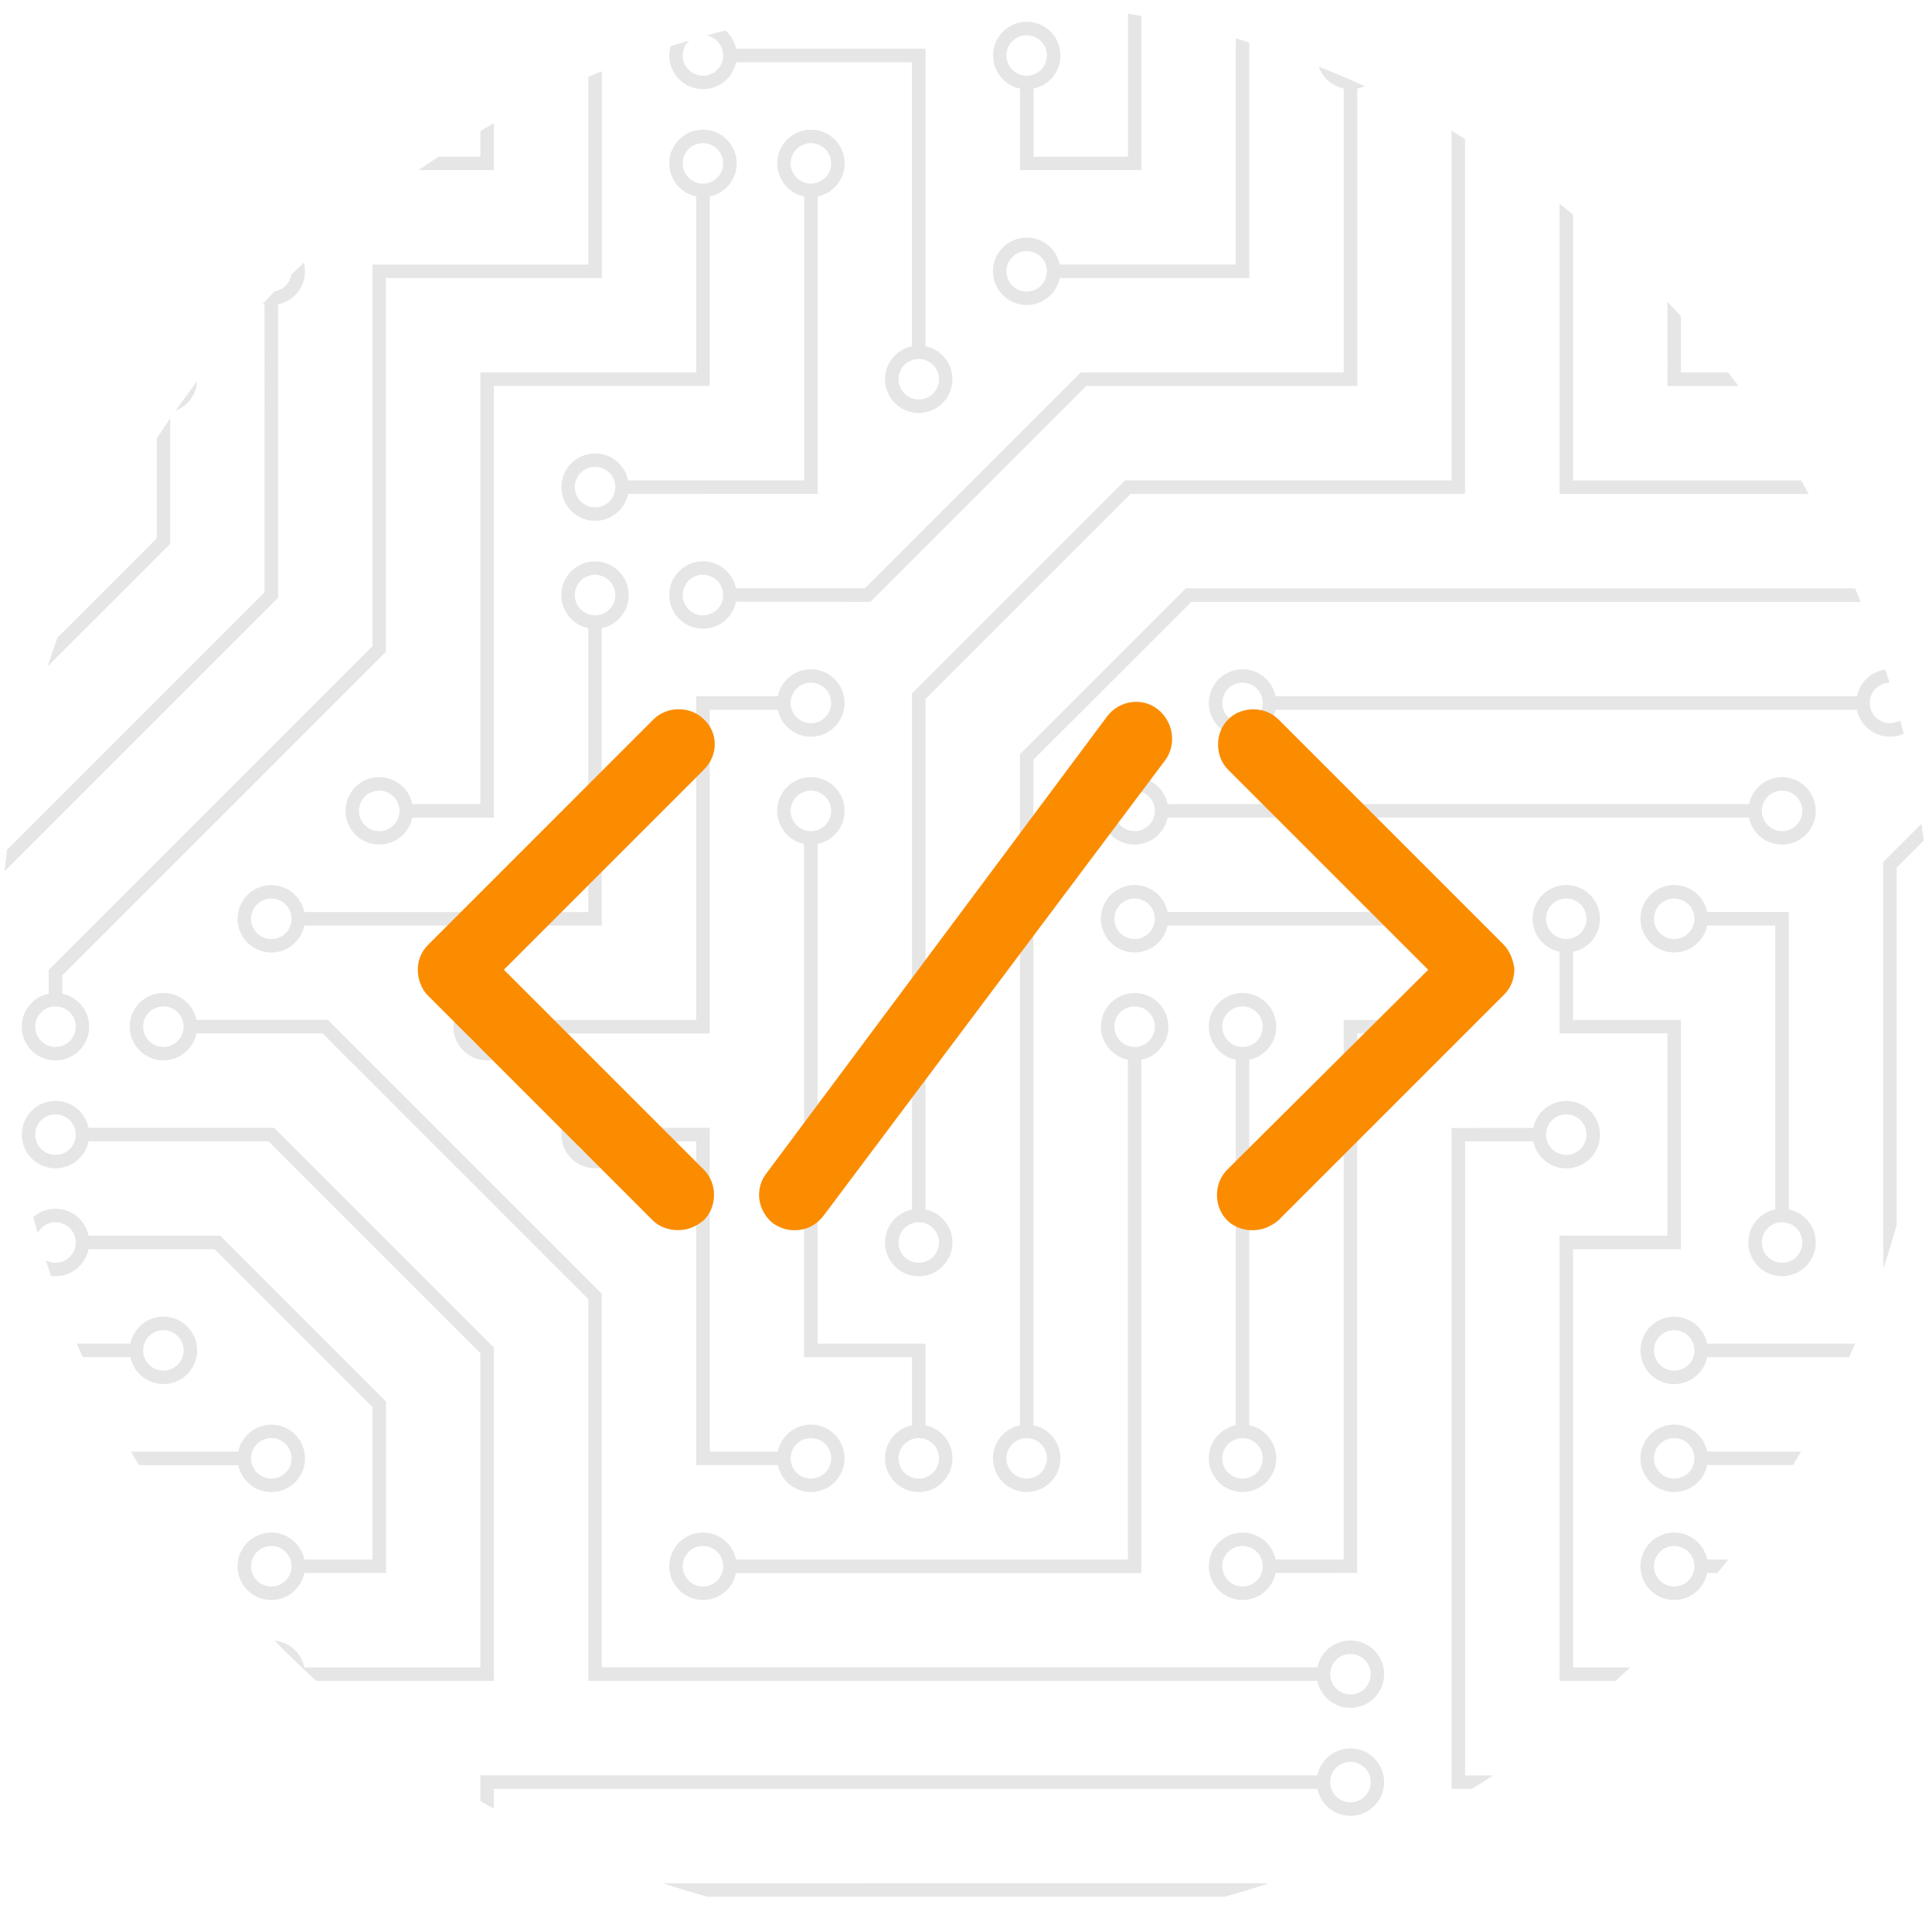 <?xml version="1.0" encoding="utf-8"?>
<!-- Generator: Adobe Illustrator 21.1.0, SVG Export Plug-In . SVG Version: 6.00 Build 0)  -->
<svg version="1.1" id="Layer_1" xmlns="http://www.w3.org/2000/svg" xmlns:xlink="http://www.w3.org/1999/xlink" x="0px" y="0px"
	 viewBox="0 0 2500 2500" style="enable-background:new 0 0 2500 2500;" xml:space="preserve">
<style type="text/css">
	.st0{clip-path:url(#SVGID_2_);fill-opacity:0.1;}
	.st1{fill:#FB8C00;}
</style>
<g>
	<g>
		<g>
			<defs>
				<circle id="SVGID_1_" cx="1250" cy="1250" r="1250"/>
			</defs>
			<clipPath id="SVGID_2_">
				<use xlink:href="#SVGID_1_"  style="overflow:visible;"/>
			</clipPath>
			<path class="st0" d="M308.3,1878.4c4.8-23.6,27.9-38.8,51.5-34s38.8,27.9,34,51.5s-27.9,38.8-51.5,34c-17.1-3.5-30.5-16.9-34-34
				H-76.6v-17.5H308.3z M1704.7,2297.3c4.8-23.6,27.9-38.8,51.5-34s38.8,27.9,34,51.5s-27.9,38.8-51.5,34c-17.1-3.5-30.5-16.9-34-34
				H639.1v-17.5H1704.7z M2209.1,1895.8c-4.8,23.6-27.9,38.8-51.5,34s-38.8-27.9-34-51.5s27.9-38.8,51.5-34
				c17.1,3.5,30.5,16.9,34,34h367.4v17.5H2209.1z M2209.1,2035.5c-4.8,23.6-27.9,38.8-51.5,34s-38.8-27.9-34-51.5s27.9-38.8,51.5-34
				c17.1,3.5,30.5,16.9,34,34h367.4v17.5H2209.1z M2263.2,1040.5c4.8-23.6,27.9-38.8,51.5-34s38.8,27.9,34,51.5s-27.9,38.8-51.5,34
				c-17.1-3.5-30.5-16.9-34-34h-752.3c-4.8,23.6-27.9,38.8-51.5,34s-38.8-27.9-34-51.5s27.9-38.8,51.5-34c17.1,3.5,30.5,16.9,34,34
				H2263.2z M29,621.6c4.8-23.6,27.9-38.8,51.5-34s38.8,27.9,34,51.5s-27.9,38.8-51.5,34c-17.1-3.5-30.5-16.9-34-34H-76.6v-17.5H29z
				 M1650.6,918.4c-4.8,23.6-27.9,38.8-51.5,34s-38.8-27.9-34-51.5s27.9-38.8,51.5-34c17.1,3.5,30.5,16.9,34,34h752.3
				c4.8-23.6,27.9-38.8,51.5-34s38.8,27.9,34,51.5s-27.9,38.8-51.5,34c-17.1-3.5-30.5-16.9-34-34H1650.6z M2175.1,29
				c23.6,4.8,38.8,27.9,34,51.5s-27.9,38.8-51.5,34s-38.8-27.9-34-51.5c3.5-17.1,16.9-30.5,34-34V-76.6h17.5V29z M1616.6,1844.3
				c23.6,4.8,38.8,27.9,34,51.5s-27.9,38.8-51.5,34s-38.8-27.9-34-51.5c3.5-17.1,16.9-30.5,34-34v-473c-23.6-4.8-38.8-27.9-34-51.5
				s27.9-38.8,51.5-34s38.8,27.9,34,51.5c-3.5,17.1-16.9,30.5-34,34V1844.3z M2035.5,114.6v507.1h541.1v17.5H2018V114.6
				c-23.6-4.8-38.8-27.9-34-51.5s27.9-38.8,51.5-34c23.6,4.8,38.8,27.9,34,51.5C2066,97.7,2052.6,111.1,2035.5,114.6z M2175.1,254.2
				V482h401.5v17.5h-418.9V254.2c-23.6-4.8-38.8-27.9-34-51.5s27.9-38.8,51.5-34s38.8,27.9,34,51.5
				C2205.6,237.3,2192.2,250.7,2175.1,254.2z M1058,1092v646.7h139.6v105.6c23.6,4.8,38.8,27.9,34,51.5s-27.9,38.8-51.5,34
				s-38.8-27.9-34-51.5c3.5-17.1,16.9-30.5,34-34v-88.1h-139.6V1092c-23.6-4.8-38.8-27.9-34-51.5s27.9-38.8,51.5-34
				s38.8,27.9,34,51.5C1088.5,1075.1,1075.1,1088.5,1058,1092L1058,1092z M1006.5,900.9c4.8-23.6,27.9-38.8,51.5-34
				s38.8,27.9,34,51.5s-27.9,38.8-51.5,34c-17.1-3.5-30.5-16.9-34-34h-88.1v418.9H673.1c-4.8,23.6-27.9,38.8-51.5,34
				s-38.8-27.9-34-51.5s27.9-38.8,51.5-34c17.1,3.5,30.5,16.9,34,34h227.8V900.9C900.9,900.9,1006.5,900.9,1006.5,900.9z
				 M952.4,2035.5c-4.8,23.6-27.9,38.8-51.5,34s-38.8-27.9-34-51.5s27.9-38.8,51.5-34c17.1,3.5,30.5,16.9,34,34h507.1v-646.7
				c-23.6-4.8-38.8-27.9-34-51.5s27.9-38.8,51.5-34s38.8,27.9,34,51.5c-3.5,17.1-16.9,30.5-34,34v664.2H952.4z M812.8,1476.9
				c-4.8,23.6-27.9,38.8-51.5,34s-38.8-27.9-34-51.5s27.9-38.8,51.5-34c17.1,3.5,30.5,16.9,34,34h105.6v418.9h88.1
				c4.8-23.6,27.9-38.8,51.5-34c23.6,4.8,38.8,27.9,34,51.5s-27.9,38.8-51.5,34c-17.1-3.5-30.5-16.9-34-34H900.9v-418.9H812.8z
				 M499.4,2402.9c23.6,4.8,38.8,27.9,34,51.5s-27.9,38.8-51.5,34s-38.8-27.9-34-51.5c3.5-17.1,16.9-30.5,34-34v-88.1H359.8v261.8
				h-17.5v-279.3h157.1V2402.9z M1984,1459.5c4.8-23.6,27.9-38.8,51.5-34c23.6,4.8,38.8,27.9,34,51.5s-27.9,38.8-51.5,34
				c-17.1-3.5-30.5-16.9-34-34h-88.1v820.4h418.9v279.3h-17.5v-261.8h-418.9v-855.3L1984,1459.5L1984,1459.5z M2209.1,1197.6
				c-4.8,23.6-27.9,38.8-51.5,34s-38.8-27.9-34-51.5s27.9-38.8,51.5-34c17.1,3.5,30.5,16.9,34,34h105.6V1565
				c23.6,4.8,38.8,27.9,34,51.5s-27.9,38.8-51.5,34s-38.8-27.9-34-51.5c3.5-17.1,16.9-30.5,34-34v-367.4H2209.1z M1650.6,2035.5
				c-4.8,23.6-27.9,38.8-51.5,34s-38.8-27.9-34-51.5s27.9-38.8,51.5-34c17.1,3.5,30.5,16.9,34,34h88.1v-698.2h139.6v-122.2h-367.4
				c-4.8,23.6-27.9,38.8-51.5,34s-38.8-27.9-34-51.5s27.9-38.8,51.5-34c17.1,3.5,30.5,16.9,34,34h384.9v157.1h-139.6v698.2
				L1650.6,2035.5L1650.6,2035.5z M2402.9,202.7c4.8-23.6,27.9-38.8,51.5-34s38.8,27.9,34,51.5s-27.9,38.8-51.5,34
				c-17.1-3.5-30.5-16.9-34-34h-105.6V-76.6h17.5v279.3L2402.9,202.7L2402.9,202.7z M778.7,812.8v384.9H393.8
				c-4.8,23.6-27.9,38.8-51.5,34s-38.8-27.9-34-51.5s27.9-38.8,51.5-34c17.1,3.5,30.5,16.9,34,34h367.4V812.8
				c-23.6-4.8-38.8-27.9-34-51.5s27.9-38.8,51.5-34s38.8,27.9,34,51.5C809.3,795.9,795.9,809.3,778.7,812.8z M393.8,220.2
				c-4.8,23.6-27.9,38.8-51.5,34s-38.8-27.9-34-51.5s27.9-38.8,51.5-34c17.1,3.5,30.5,16.9,34,34h227.8V-76.6h17.5v296.7
				L393.8,220.2L393.8,220.2z M918.4,254.2v245.2H639.1V1058H533.5c-4.8,23.6-27.9,38.8-51.5,34s-38.8-27.9-34-51.5
				s27.9-38.8,51.5-34c17.1,3.5,30.5,16.9,34,34h88.1V482h279.3V254.2c-23.6-4.8-38.8-27.9-34-51.5s27.9-38.8,51.5-34
				s38.8,27.9,34,51.5C948.9,237.3,935.5,250.7,918.4,254.2z M812.8,639.1c-4.8,23.6-27.9,38.8-51.5,34s-38.8-27.9-34-51.5
				s27.9-38.8,51.5-34c17.1,3.5,30.5,16.9,34,34h227.8V254.2c-23.6-4.8-38.8-27.9-34-51.5s27.9-38.8,51.5-34s38.8,27.9,34,51.5
				c-3.5,17.1-16.9,30.5-34,34v384.9H812.8z M952.4,80.5c-4.8,23.6-27.9,38.8-51.5,34s-38.8-27.9-34-51.5s27.9-38.8,51.5-34
				c17.1,3.5,30.5,16.9,34,34h245.2v385c23.6,4.8,38.8,27.9,34,51.5c-4.8,23.6-27.9,38.8-51.5,34s-38.8-27.9-34-51.5
				c3.5-17.1,16.9-30.5,34-34V80.5H952.4z M1844.3,2436.9c4.8-23.6,27.9-38.8,51.5-34s38.8,27.9,34,51.5s-27.9,38.8-51.5,34
				c-17.1-3.5-30.5-16.9-34-34H778.7v122.2h-17.5V2437L1844.3,2436.9L1844.3,2436.9z M2035.5,1231.7v88.1h139.6v296.7h-139.6v541.1
				h418.9v418.9h-17.5V2175H2018v-576h139.6v-261.8H2018v-105.6c-23.6-4.8-38.8-27.9-34-51.5s27.9-38.8,51.5-34
				c23.6,4.8,38.8,27.9,34,51.5C2066,1214.8,2052.6,1228.2,2035.5,1231.7z M393.8,80.5c-4.8,23.6-27.9,38.8-51.5,34
				s-38.8-27.9-34-51.5s27.9-38.8,51.5-34c17.1,3.5,30.5,16.9,34,34H482V-59.1H342.4v-17.5h157.1V80.5H393.8z M1371.3,359.8
				c-4.8,23.6-27.9,38.8-51.5,34s-38.8-27.9-34-51.5s27.9-38.8,51.5-34c17.1,3.5,30.5,16.9,34,34h227.8V-76.6h436.4v17.5h-418.9
				v418.9H1371.3z M952.4-59.1c-4.8,23.6-27.9,38.9-51.5,34S862-53,866.9-76.6H885c-4.8,13.6,2.4,28.6,16,33.4s28.6-2.4,33.4-16
				c2-5.6,2-11.8,0-17.4H1477v296.7h-157.1V114.6c-23.6-4.8-38.8-27.9-34-51.5s27.9-38.8,51.5-34s38.8,27.9,34,51.5
				c-3.5,17.1-16.9,30.5-34,34v88.1h122.2V-59.1C1459.5-59.1,952.4-59.1,952.4-59.1z M952.4,778.7c-4.8,23.6-27.9,38.8-51.5,34
				s-38.8-27.9-34-51.5s27.9-38.8,51.5-34c17.1,3.5,30.5,16.9,34,34h166.7L1398.4,482h340.4V114.6c-23.6-4.8-38.8-27.9-34-51.5
				s27.9-38.8,51.5-34s38.8,27.9,34,51.5c-3.5,17.1-16.9,30.5-34,34v384.9h-350.6l-279.3,279.3
				C1126.3,778.7,952.4,778.7,952.4,778.7z M1197.6,1565.1c23.6,4.8,38.8,27.9,34,51.5s-27.9,38.8-51.5,34s-38.8-27.9-34-51.5
				c3.5-17.1,16.9-30.5,34-34V897.3l275.7-275.7h422.5v-507c-23.6-4.8-38.8-27.9-34-51.5s27.9-38.8,51.5-34s38.8,27.9,34,51.5
				c-3.5,17.1-16.9,30.5-34,34v524.5H1463l-265.4,265.4V1565.1z M1337.3,1844.3c23.6,4.8,38.8,27.9,34,51.5s-27.9,38.8-51.5,34
				s-38.8-27.9-34-51.5c3.5-17.1,16.9-30.5,34-34V975.9l214.6-214.6h1008.1c3.5-17.1,16.9-30.5,34-34v18.1
				c-13.6,4.8-20.8,19.7-16,33.4c2.6,7.5,8.5,13.4,16,16v18.1c-17.1-3.5-30.5-16.9-34-34H1541.6L1337.3,983V1844.3z M80.5,1285.8
				c23.6,4.8,38.8,27.9,34,51.5s-27.9,38.8-51.5,34s-38.8-27.9-34-51.5c3.5-17.1,16.9-30.5,34-34v-30.6l419-419V342.4h279.3v-419
				h17.5v436.4H499.4v483.6L80.5,1262.3V1285.8z M359.8,393.8v379.7l-418.9,418.9v546.2h227.8c4.8-23.6,27.9-38.8,51.5-34
				s38.8,27.9,34,51.5s-27.9,38.8-51.5,34c-17.1-3.5-30.5-16.9-34-34H-76.6v-570.9l418.9-418.9V393.8c-23.6-4.8-38.8-27.9-34-51.5
				s27.9-38.8,51.5-34s38.8,27.9,34,51.5C390.3,377,376.9,390.3,359.8,393.8z M220.2,533.5v170.3l-296.7,296.7v-24.6l279.3-279.3
				V533.5c-23.6-4.8-38.8-27.9-34-51.5s27.9-38.8,51.5-34s38.8,27.9,34,51.5C250.7,516.6,237.3,530,220.2,533.5z M29,202.7
				c4.8-23.6,27.9-38.8,51.5-34s38.8,27.9,34,51.5S86.6,259,63,254.2c-17.1-3.5-30.5-16.9-34-34H5.6l-82.1,82.1v-24.5l75-75.1
				L29,202.7L29,202.7z M2348.8,359.8c-4.8,23.6-27.9,38.8-51.5,34s-38.8-27.9-34-51.5s27.9-38.8,51.5-34c17.1,3.5,30.5,16.9,34,34
				h163.1l64.7-64.7v24.6l-57.5,57.5h-170.3V359.8z M2209.1,1756.2c-4.8,23.6-27.9,38.8-51.5,34s-38.8-27.9-34-51.5
				s27.9-38.8,51.5-34c17.1,3.5,30.5,16.9,34,34h227.8v-623.2l139.6-139.6v24.6l-122.2,122.2v633.5H2209.1z M393.8,2035.5
				c-4.8,23.6-27.9,38.8-51.5,34s-38.8-27.9-34-51.5s27.9-38.8,51.5-34c17.1,3.5,30.5,16.9,34,34H482v-197.2l-204.3-204.3H114.6
				c-4.8,23.6-27.9,38.8-51.5,34s-38.8-27.9-34-51.5s27.9-38.8,51.5-34c17.1,3.5,30.5,16.9,34,34h170.3l214.6,214.6v221.8
				C499.4,2035.5,393.8,2035.5,393.8,2035.5z M1704.7,2157.6c4.8-23.6,27.9-38.8,51.5-34s38.8,27.9,34,51.5s-27.9,38.8-51.5,34
				c-17.1-3.5-30.5-16.9-34-34H761.3v-494l-343.9-343.9H254.2c-4.8,23.6-27.9,38.8-51.5,34s-38.8-27.9-34-51.5s27.9-38.8,51.5-34
				c17.1,3.5,30.5,16.9,34,34h170.2L778.7,1674v483.5h926V2157.6z M393.8,2175.1c-4.8,23.6-27.9,38.8-51.5,34s-38.8-27.9-34-51.5
				s27.9-38.8,51.5-34c17.1,3.5,30.5,16.9,34,34h227.8V1751l-274.1-274.1H114.6c-4.8,23.6-27.9,38.8-51.5,34s-38.8-27.9-34-51.5
				s27.9-38.8,51.5-34c17.1,3.5,30.5,16.9,34,34h240.1l284.4,284.4V2175C639.1,2175.1,393.8,2175.1,393.8,2175.1z M220.2,270.8v14.1
				L5.6,499.4h-82.1V482h75l204.3-204.3V-76.6h17.5v347.4H220.2z M-59.1,2542.5c17.1,3.5,30.5,16.9,34,34h-18.1
				c-4.8-13.6-19.8-20.8-33.4-16l0,0v-402.9H80.5v418.9H63.1V2175H-59.1V2542.5z M220.2,2026.7v549.8h-17.5v-541.1H-76.6V2018h296.7
				L220.2,2026.7L220.2,2026.7z M71.8,80.5H-76.6V63.1H63.1V-76.6h17.5V80.5H71.8z M2454.4,63.1h122.2v17.5H2437V-76.6h17.5
				L2454.4,63.1L2454.4,63.1z M2175.1,2445.7v130.9h-17.5v-122.2h-122.2v122.2H2018V2437h157.1V2445.7z M-76.6,727.2
				c23.7-4.7,46.8,10.7,51.5,34.4c0.5,2.7,0.8,5.5,0.8,8.3c0,24.1-19.5,43.6-43.6,43.6c-2.9,0-5.9-0.3-8.7-0.9v-18.1
				c13.6,4.8,28.6-2.4,33.4-16s-2.4-28.6-16-33.4c-5.6-2-11.8-2-17.4,0C-76.6,745.1-76.6,727.2-76.6,727.2z M621.6,2297.3h17.5
				v279.3h-17.5V2297.3z M952.4,2576.6h-18.1c-4.8-13.6-19.7-20.8-33.4-16c-7.5,2.6-13.4,8.5-16,16h-18.1
				c4.8-23.6,27.8-38.9,51.4-34.1C935.5,2546,948.9,2559.4,952.4,2576.6z M-25.1-76.6c4.7,23.7-10.7,46.8-34.5,51.5
				c-5.6,1.1-11.4,1.1-17,0v-18.1C-63-38.4-48-45.5-43.2-59.1c2-5.7,2-11.8,0-17.5H-25.1z M2542.5-76.6h18.1
				c-4.8,13.6,2.3,28.6,15.9,33.4l0,0v18.1C2552.9-29.9,2537.7-52.9,2542.5-76.6L2542.5-76.6z M2576.6,2542.5v18.1
				c-7.5,2.6-13.3,8.5-16,16h-18.1C2546,2559.4,2559.4,2546,2576.6,2542.5z M770,796.2c14.5,0,26.2-11.7,26.2-26.2
				s-11.7-26.2-26.2-26.2s-26.2,11.7-26.2,26.2S755.5,796.2,770,796.2z M770,656.5c14.5,0,26.2-11.7,26.2-26.2s-11.7-26.2-26.2-26.2
				s-26.2,11.7-26.2,26.2S755.5,656.5,770,656.5z M909.6,796.2c14.5,0,26.2-11.7,26.2-26.2s-11.7-26.2-26.2-26.2
				s-26.2,11.7-26.2,26.2C883.4,784.5,895.2,796.2,909.6,796.2z M1049.3,935.8c14.5,0,26.2-11.7,26.2-26.2s-11.7-26.2-26.2-26.2
				s-26.2,11.7-26.2,26.2C1023.1,924.1,1034.8,935.8,1049.3,935.8z M1049.3,1075.5c14.5,0,26.2-11.7,26.2-26.2s-11.7-26.2-26.2-26.2
				s-26.2,11.7-26.2,26.2C1023.1,1063.7,1034.8,1075.5,1049.3,1075.5z M630.4,1354.7c14.5,0,26.2-11.7,26.2-26.2
				s-11.7-26.2-26.2-26.2s-26.2,11.7-26.2,26.2S615.9,1354.7,630.4,1354.7z M770,1494.4c14.5,0,26.2-11.7,26.2-26.2
				S784.5,1442,770,1442s-26.2,11.7-26.2,26.2C743.8,1482.6,755.5,1494.4,770,1494.4z M1049.3,1913.3c14.5,0,26.2-11.7,26.2-26.2
				s-11.7-26.2-26.2-26.2s-26.2,11.7-26.2,26.2S1034.8,1913.3,1049.3,1913.3z M909.6,2052.9c14.5,0,26.2-11.7,26.2-26.2
				s-11.7-26.2-26.2-26.2s-26.2,11.7-26.2,26.2S895.2,2052.9,909.6,2052.9z M1188.9,1913.3c14.5,0,26.2-11.7,26.2-26.2
				s-11.7-26.2-26.2-26.2s-26.2,11.7-26.2,26.2S1174.4,1913.3,1188.9,1913.3z M1188.9,1634c14.5,0,26.2-11.7,26.2-26.2
				s-11.7-26.2-26.2-26.2s-26.2,11.7-26.2,26.2S1174.4,1634,1188.9,1634z M1328.5,1913.3c14.5,0,26.2-11.7,26.2-26.2
				s-11.7-26.2-26.2-26.2s-26.2,11.7-26.2,26.2S1314.1,1913.3,1328.5,1913.3z M1607.8,2052.9c14.5,0,26.2-11.7,26.2-26.2
				s-11.7-26.2-26.2-26.2s-26.2,11.7-26.2,26.2S1593.4,2052.9,1607.8,2052.9z M1607.8,1913.3c14.5,0,26.2-11.7,26.2-26.2
				s-11.7-26.2-26.2-26.2s-26.2,11.7-26.2,26.2S1593.4,1913.3,1607.8,1913.3z M1468.2,1354.7c14.5,0,26.2-11.7,26.2-26.2
				s-11.7-26.2-26.2-26.2s-26.2,11.7-26.2,26.2S1453.7,1354.7,1468.2,1354.7z M1607.8,1354.7c14.5,0,26.2-11.7,26.2-26.2
				s-11.7-26.2-26.2-26.2s-26.2,11.7-26.2,26.2S1593.4,1354.7,1607.8,1354.7z M1747.5,2192.6c14.5,0,26.2-11.7,26.2-26.2
				s-11.7-26.2-26.2-26.2s-26.2,11.7-26.2,26.2C1721.3,2180.8,1733,2192.6,1747.5,2192.6z M1747.5,2332.2
				c14.5,0,26.2-11.7,26.2-26.2s-11.7-26.2-26.2-26.2s-26.2,11.7-26.2,26.2S1733,2332.2,1747.5,2332.2z M1887.1,2471.8
				c14.5,0,26.2-11.7,26.2-26.2s-11.7-26.2-26.2-26.2l0,0c-14.5,0-26.2,11.7-26.2,26.2S1872.6,2471.8,1887.1,2471.8z M2026.7,1215.1
				c14.5,0,26.2-11.7,26.2-26.2s-11.7-26.2-26.2-26.2s-26.2,11.7-26.2,26.2C2000.6,1203.4,2012.3,1215.1,2026.7,1215.1z
				 M2026.7,1494.4c14.5,0,26.2-11.7,26.2-26.2s-11.7-26.2-26.2-26.2s-26.2,11.7-26.2,26.2
				C2000.6,1482.6,2012.3,1494.4,2026.7,1494.4z M2166.4,1215.1c14.5,0,26.2-11.7,26.2-26.2s-11.7-26.2-26.2-26.2
				s-26.2,11.7-26.2,26.2S2151.9,1215.1,2166.4,1215.1z M2306,1075.5c14.5,0,26.2-11.7,26.2-26.2s-11.7-26.2-26.2-26.2
				s-26.2,11.7-26.2,26.2C2279.8,1063.7,2291.6,1075.5,2306,1075.5z M1468.2,1075.5c14.5,0,26.2-11.7,26.2-26.2
				s-11.7-26.2-26.2-26.2s-26.2,11.7-26.2,26.2C1442,1063.7,1453.7,1075.5,1468.2,1075.5z M1468.2,1215.1
				c14.5,0,26.2-11.7,26.2-26.2s-11.7-26.2-26.2-26.2s-26.2,11.7-26.2,26.2S1453.7,1215.1,1468.2,1215.1z M1607.8,935.8
				c14.5,0,26.2-11.7,26.2-26.2s-11.7-26.2-26.2-26.2s-26.2,11.7-26.2,26.2C1581.6,924.1,1593.4,935.8,1607.8,935.8z M2445.7,935.8
				c14.5,0,26.2-11.7,26.2-26.2s-11.7-26.2-26.2-26.2s-26.2,11.7-26.2,26.2S2431.2,935.8,2445.7,935.8z M2306,377.3
				c14.5,0,26.2-11.7,26.2-26.2s-11.7-26.2-26.2-26.2s-26.2,11.7-26.2,26.2C2279.8,365.5,2291.6,377.3,2306,377.3z M2445.7,237.6
				c14.5,0,26.2-11.7,26.2-26.2s-11.7-26.2-26.2-26.2s-26.2,11.7-26.2,26.2C2419.5,225.9,2431.2,237.6,2445.7,237.6z M2166.4,237.6
				c14.5,0,26.2-11.7,26.2-26.2s-11.7-26.2-26.2-26.2s-26.2,11.7-26.2,26.2C2140.2,225.9,2151.9,237.6,2166.4,237.6z M2166.4,98
				c14.5,0,26.2-11.7,26.2-26.2s-11.7-26.2-26.2-26.2s-26.2,11.7-26.2,26.2S2151.9,98,2166.4,98z M2026.7,98
				c14.5,0,26.2-11.7,26.2-26.2s-11.7-26.2-26.2-26.2s-26.2,11.7-26.2,26.2S2012.3,98,2026.7,98z M1887.1,98
				c14.5,0,26.2-11.7,26.2-26.2s-11.7-26.2-26.2-26.2l0,0c-14.5,0-26.2,11.7-26.2,26.2S1872.6,98,1887.1,98z M1747.5,98
				c14.5,0,26.2-11.7,26.2-26.2s-11.7-26.2-26.2-26.2s-26.2,11.7-26.2,26.2S1733,98,1747.5,98z M351.1,237.6
				c14.5,0,26.2-11.7,26.2-26.2s-11.7-26.2-26.2-26.2s-26.2,11.7-26.2,26.2C324.9,225.9,336.6,237.6,351.1,237.6z M71.8,237.6
				c14.5,0,26.2-11.7,26.2-26.2s-11.7-26.2-26.2-26.2S45.6,197,45.6,211.4C45.6,225.9,57.3,237.6,71.8,237.6z M351.1,377.3
				c14.5,0,26.2-11.7,26.2-26.2s-11.7-26.2-26.2-26.2s-26.2,11.7-26.2,26.2C324.9,365.5,336.6,377.3,351.1,377.3z M211.4,516.9
				c14.5,0,26.2-11.7,26.2-26.2s-11.7-26.2-26.2-26.2s-26.2,11.7-26.2,26.2S197,516.9,211.4,516.9z M351.1,98
				c14.5,0,26.2-11.7,26.2-26.2s-11.7-26.2-26.2-26.2s-26.2,11.7-26.2,26.2S336.6,98,351.1,98z M351.1,2192.6
				c14.5,0,26.2-11.7,26.2-26.2s-11.7-26.2-26.2-26.2s-26.2,11.7-26.2,26.2C324.9,2180.8,336.6,2192.6,351.1,2192.6z M490.7,2471.8
				c14.5,0,26.2-11.7,26.2-26.2s-11.7-26.2-26.2-26.2s-26.2,11.7-26.2,26.2S476.3,2471.8,490.7,2471.8z M351.1,1913.3
				c14.5,0,26.2-11.7,26.2-26.2s-11.7-26.2-26.2-26.2s-26.2,11.7-26.2,26.2S336.6,1913.3,351.1,1913.3z M351.1,2052.9
				c14.5,0,26.2-11.7,26.2-26.2s-11.7-26.2-26.2-26.2s-26.2,11.7-26.2,26.2S336.6,2052.9,351.1,2052.9z M211.4,1773.6
				c14.5,0,26.2-11.7,26.2-26.2s-11.7-26.2-26.2-26.2s-26.2,11.7-26.2,26.2S197,1773.6,211.4,1773.6z M909.6,237.6
				c14.5,0,26.2-11.7,26.2-26.2s-11.7-26.2-26.2-26.2s-26.2,11.7-26.2,26.2C883.4,225.9,895.2,237.6,909.6,237.6z M1049.3,237.6
				c14.5,0,26.2-11.7,26.2-26.2s-11.7-26.2-26.2-26.2s-26.2,11.7-26.2,26.2C1023.1,225.9,1034.8,237.6,1049.3,237.6z M909.6,98
				c14.5,0,26.2-11.7,26.2-26.2s-11.7-26.2-26.2-26.2s-26.2,11.7-26.2,26.2S895.2,98,909.6,98z M1188.9,516.9
				c14.5,0,26.2-11.7,26.2-26.2s-11.7-26.2-26.2-26.2s-26.2,11.7-26.2,26.2S1174.4,516.9,1188.9,516.9z M1328.5,377.3
				c14.5,0,26.2-11.7,26.2-26.2s-11.7-26.2-26.2-26.2s-26.2,11.7-26.2,26.2C1302.4,365.5,1314.1,377.3,1328.5,377.3z M1328.5,98
				c14.5,0,26.2-11.7,26.2-26.2s-11.7-26.2-26.2-26.2s-26.2,11.7-26.2,26.2S1314.1,98,1328.5,98z M2306,1634
				c14.5,0,26.2-11.7,26.2-26.2s-11.7-26.2-26.2-26.2s-26.2,11.7-26.2,26.2S2291.6,1634,2306,1634z M2166.4,1773.6
				c14.5,0,26.2-11.7,26.2-26.2s-11.7-26.2-26.2-26.2s-26.2,11.7-26.2,26.2S2151.9,1773.6,2166.4,1773.6z M2166.4,1913.3
				c14.5,0,26.2-11.7,26.2-26.2s-11.7-26.2-26.2-26.2s-26.2,11.7-26.2,26.2S2151.9,1913.3,2166.4,1913.3z M2166.4,2052.9
				c14.5,0,26.2-11.7,26.2-26.2s-11.7-26.2-26.2-26.2s-26.2,11.7-26.2,26.2S2151.9,2052.9,2166.4,2052.9z M71.8,1494.4
				c14.5,0,26.2-11.7,26.2-26.2S86.3,1442,71.8,1442s-26.2,11.7-26.2,26.2C45.6,1482.6,57.3,1494.4,71.8,1494.4z M71.8,1634
				c14.5,0,26.2-11.7,26.2-26.2s-11.7-26.2-26.2-26.2s-26.2,11.7-26.2,26.2S57.3,1634,71.8,1634z M71.8,1354.7
				c14.5,0,26.2-11.7,26.2-26.2s-11.7-26.2-26.2-26.2s-26.2,11.7-26.2,26.2S57.3,1354.7,71.8,1354.7z M211.4,1354.7
				c14.5,0,26.2-11.7,26.2-26.2s-11.7-26.2-26.2-26.2s-26.2,11.7-26.2,26.2S197,1354.7,211.4,1354.7z M71.8,656.5
				c14.5,0,26.2-11.7,26.2-26.2s-11.7-26.2-26.2-26.2s-26.2,11.7-26.2,26.2C45.6,644.8,57.3,656.5,71.8,656.5z M351.1,1215.1
				c14.5,0,26.2-11.7,26.2-26.2s-11.7-26.2-26.2-26.2s-26.2,11.7-26.2,26.2S336.6,1215.1,351.1,1215.1z M490.7,1075.5
				c14.5,0,26.2-11.7,26.2-26.2s-11.7-26.2-26.2-26.2s-26.2,11.7-26.2,26.2C464.5,1063.7,476.3,1075.5,490.7,1075.5z"/>
		</g>
	</g>
</g>
<g>
	<path class="st1" d="M910.8,930.8c-17.4-17.4-47.7-17.4-65.1,0L553.6,1223c-8.7,8.7-13,20.2-13,31.8c0,11.6,4.3,24.6,13,33.3
		l290.7,290.7c8.7,8.7,20.2,13,33.3,13c11.6,0,23.1-4.3,33.3-13c17.4-17.4,17.4-47.7,0-65.1l-258.9-258.9l258.9-258.9
		C929.6,977.1,929.6,948.2,910.8,930.8z"/>
	<path class="st1" d="M1945,1221.6l-290.7-290.7c-17.4-17.4-47.7-17.4-65.1,0c-17.4,17.4-17.4,47.7,0,65.1l258.9,258.9l-260.3,258.9
		c-17.4,17.4-17.4,47.7,0,65.1c8.7,8.7,20.2,13,33.3,13c11.6,0,23.1-4.3,33.3-13l292.2-292.2c8.7-8.7,13-20.2,13-33.3
		C1958,1241.8,1953.7,1230.2,1945,1221.6z"/>
	<path class="st1" d="M1498.1,917.8c-20.2-15.9-49.2-11.6-65.1,8.7l-441.1,591.6c-15.9,20.2-11.6,49.2,8.7,65.1
		c8.7,5.8,17.4,8.7,27.5,8.7c14.5,0,27.5-5.8,37.6-18.8l442.6-590.1C1522.6,962.7,1518.3,933.7,1498.1,917.8z"/>
</g>
</svg>
